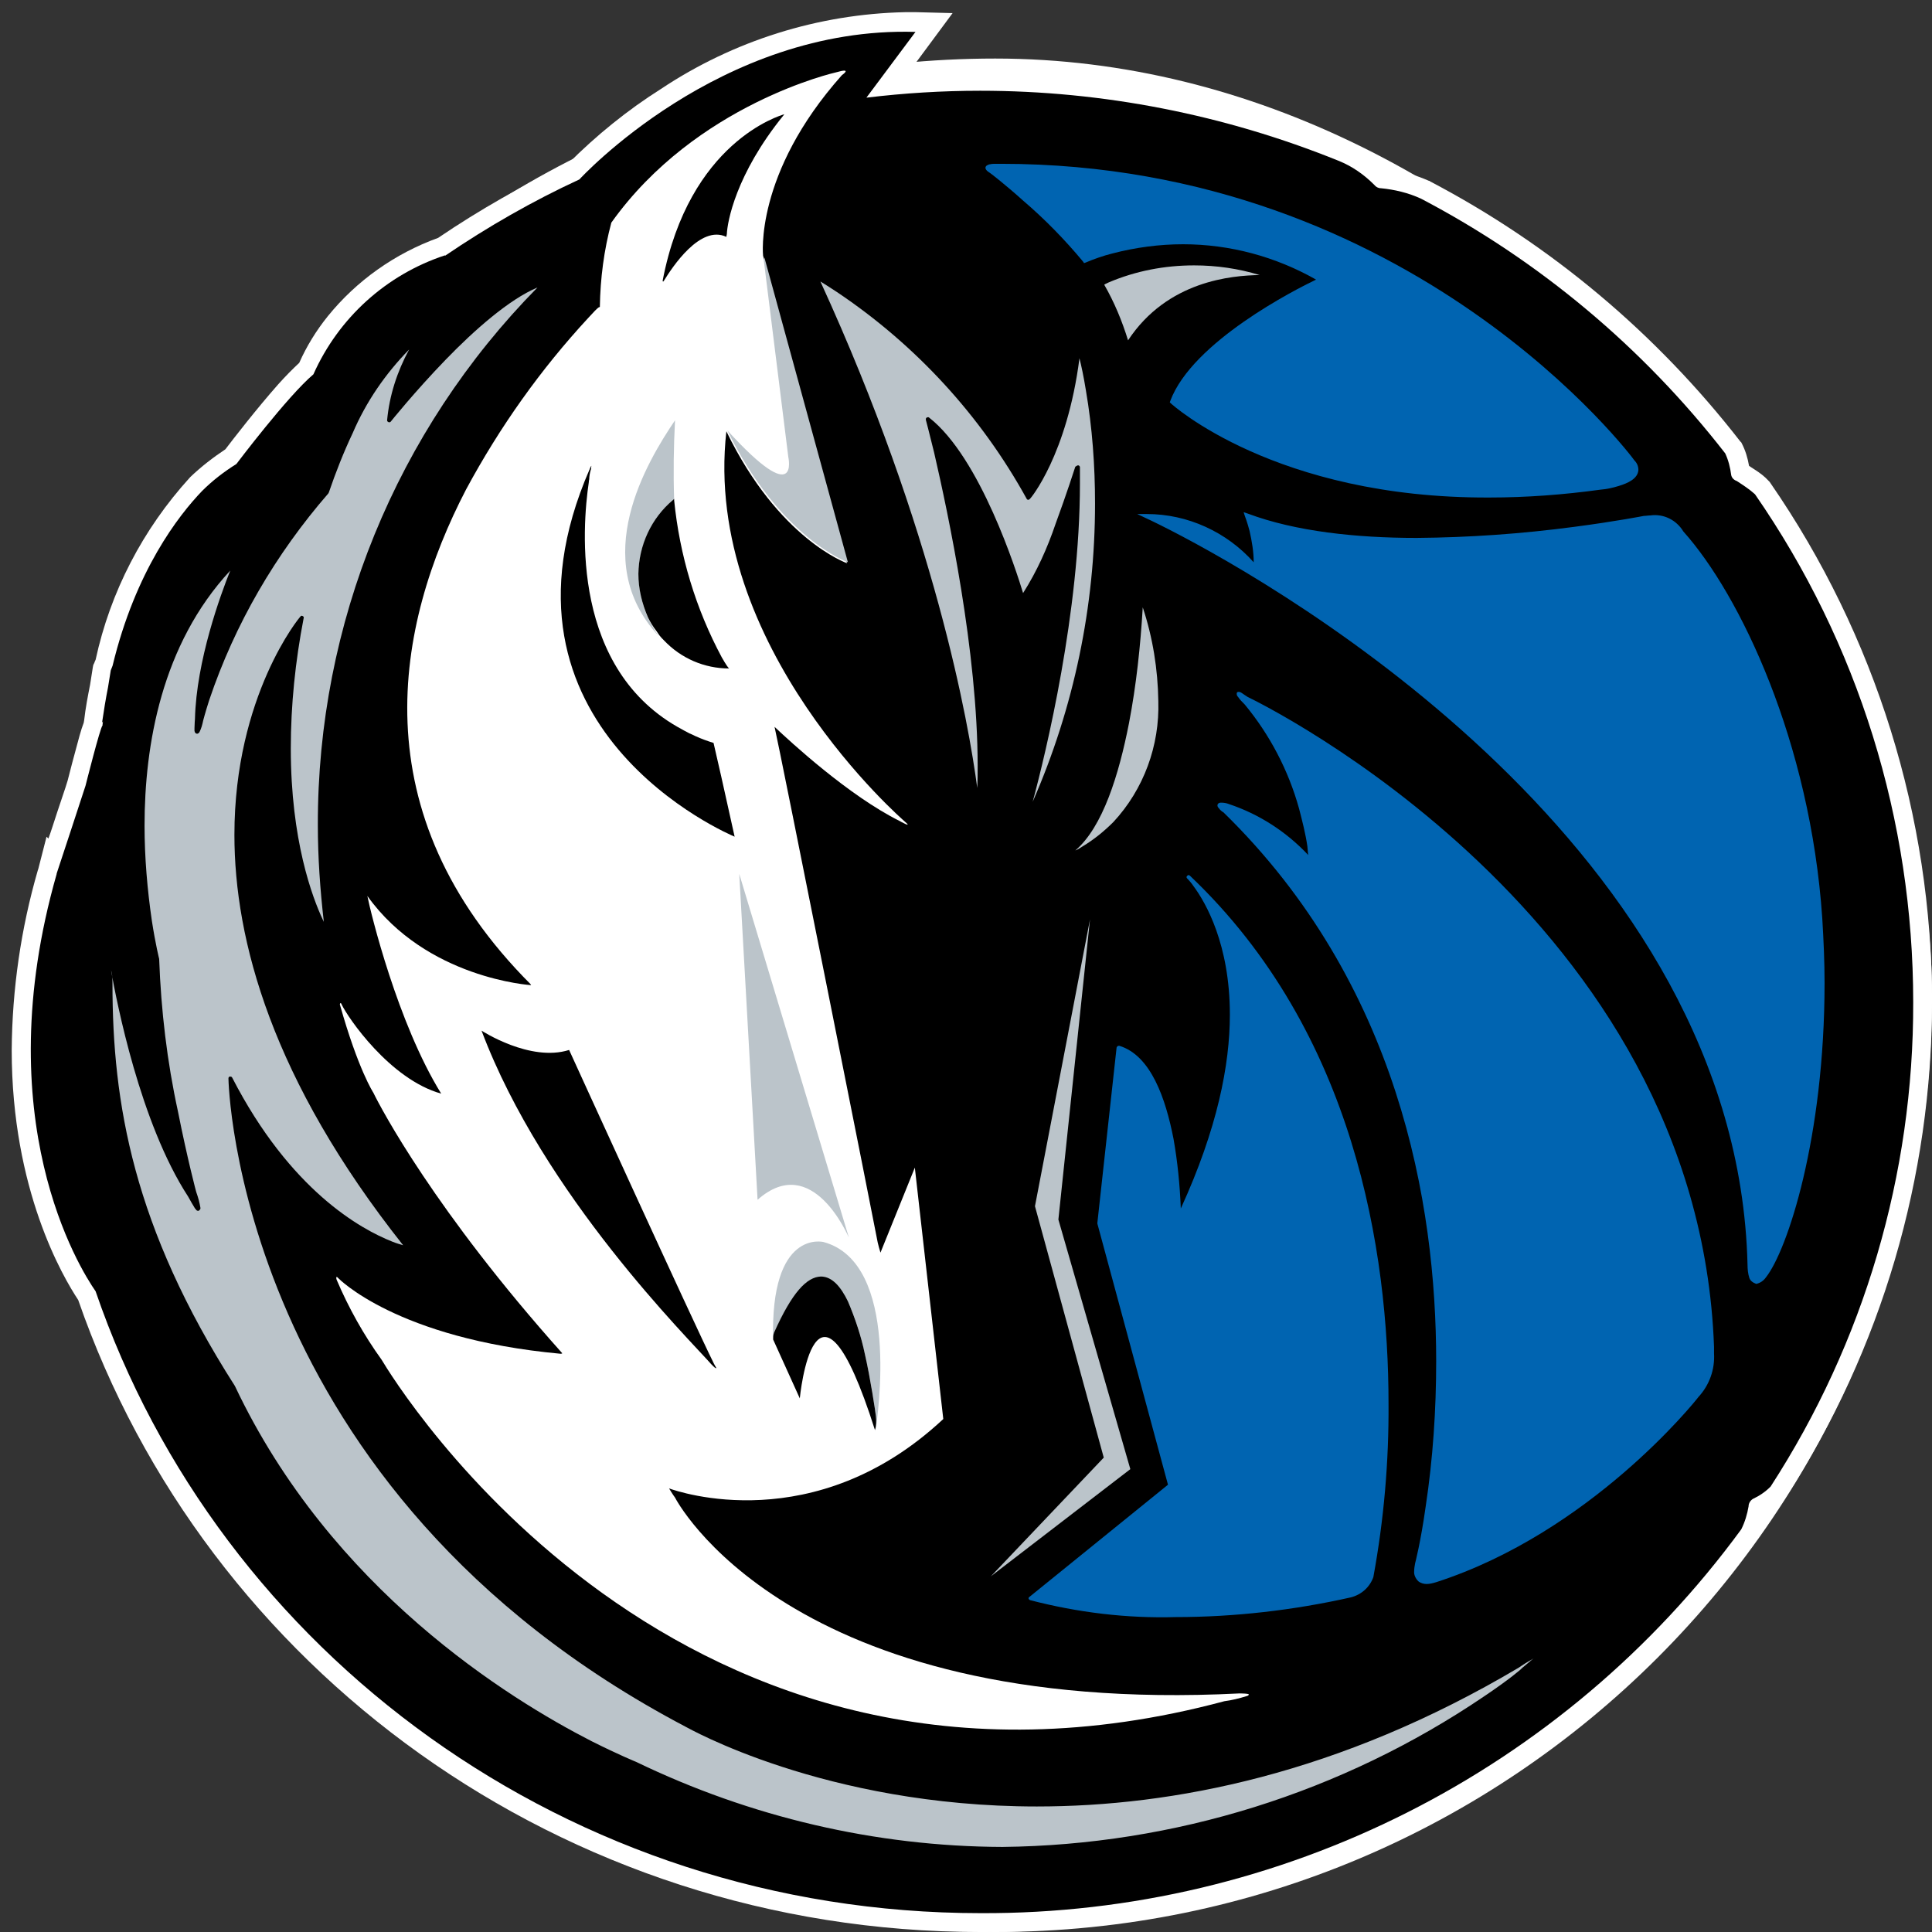 <svg width="33" height="33" viewBox="0 0 33 33" fill="none" xmlns="http://www.w3.org/2000/svg">
<rect x="0" y="0" width="33" height="33" fill="#333333" stroke="none"/>
<rect x="1" y="1" width="32" height="32" rx="16" fill="white"/>
<path d="M1.336 22.205C1.077 21.813 0.2 20.329 0.2 17.935C0.208 16.898 0.357 15.862 0.646 14.865C0.646 14.857 0.654 14.849 0.654 14.842L0.795 14.292L0.827 14.323C0.85 14.261 0.874 14.19 0.897 14.119C1.007 13.774 1.132 13.421 1.155 13.334C1.171 13.264 1.281 12.848 1.359 12.565C1.383 12.479 1.406 12.408 1.43 12.345L1.437 12.306C1.461 12.094 1.5 11.89 1.539 11.694C1.555 11.591 1.571 11.482 1.586 11.395L1.594 11.356L1.61 11.325C1.618 11.301 1.625 11.285 1.633 11.27C1.884 10.108 2.44 9.04 3.239 8.161L3.254 8.145C3.435 7.972 3.638 7.815 3.85 7.674C3.975 7.509 4.382 6.983 4.75 6.567C4.876 6.426 5.001 6.3 5.111 6.198C5.236 5.916 5.4 5.649 5.596 5.405C6.09 4.793 6.747 4.33 7.484 4.063C8.189 3.584 8.94 3.16 9.708 2.791C10.186 2.312 10.718 1.88 11.29 1.519C12.527 0.695 13.976 0.24 15.457 0.208C15.519 0.208 15.59 0.208 15.652 0.208L16.271 0.224L15.504 1.26C15.911 1.229 16.326 1.213 16.749 1.213C18.887 1.213 21.002 1.621 22.983 2.43H22.999C23.116 2.485 23.234 2.548 23.343 2.618C23.469 2.689 23.578 2.783 23.68 2.885C23.931 2.917 24.174 2.987 24.408 3.089H24.416L24.424 3.097C26.492 4.181 28.293 5.696 29.726 7.541L29.742 7.556L29.75 7.572C29.812 7.69 29.852 7.823 29.875 7.957C29.899 7.972 29.93 7.996 29.969 8.019C30.055 8.074 30.141 8.137 30.212 8.216L30.227 8.231L30.243 8.255C32.037 10.854 33 13.947 33 17.11C33 20.109 32.139 23.045 30.509 25.565L30.494 25.581C30.478 25.605 30.455 25.628 30.431 25.644C30.408 25.667 30.376 25.691 30.353 25.715C30.29 25.762 30.227 25.801 30.165 25.84C30.157 25.872 30.149 25.911 30.141 25.958C30.118 26.076 30.071 26.193 30.008 26.303L29.993 26.319C26.899 30.535 21.973 33.023 16.741 33C9.59 33 3.513 28.486 1.336 22.205Z" fill="white"/>
<path d="M29.977 8.443C29.883 8.357 29.773 8.286 29.664 8.215C29.617 8.2 29.578 8.16 29.57 8.113C29.554 7.988 29.523 7.862 29.468 7.744C28.066 5.939 26.296 4.455 24.275 3.395C24.056 3.293 23.821 3.238 23.586 3.215C23.539 3.215 23.5 3.191 23.476 3.16C23.296 2.979 23.093 2.838 22.858 2.744C20.915 1.959 18.84 1.55 16.741 1.55C16.091 1.55 15.449 1.59 14.799 1.668L15.637 0.545C12.293 0.443 9.896 3.065 9.896 3.065C9.097 3.434 8.33 3.874 7.601 4.369V4.361C6.599 4.691 5.784 5.428 5.353 6.394C4.915 6.763 4.038 7.925 4.038 7.925C3.826 8.058 3.63 8.208 3.45 8.388C3.051 8.804 2.315 9.746 1.923 11.371C1.915 11.395 1.9 11.426 1.892 11.45C1.876 11.544 1.86 11.646 1.845 11.74C1.806 11.937 1.774 12.133 1.743 12.345L1.759 12.321C1.751 12.368 1.751 12.392 1.751 12.392C1.712 12.423 1.461 13.42 1.461 13.42C1.422 13.546 0.968 14.92 0.968 14.92V14.928C-0.231 19.12 1.359 21.663 1.633 22.056C3.748 28.226 9.716 32.678 16.749 32.678C21.879 32.701 26.711 30.26 29.742 26.122C29.805 25.997 29.844 25.863 29.867 25.73C29.867 25.683 29.891 25.636 29.938 25.604C30.055 25.549 30.157 25.479 30.243 25.392C31.841 22.927 32.687 20.054 32.679 17.118C32.679 14.009 31.739 10.987 29.977 8.443Z" fill="black"/>
<path d="M10.05 5.428C10.089 5.389 10.128 5.342 10.16 5.31C10.214 5.255 10.238 5.24 10.238 5.247C10.246 5.247 10.246 5.24 10.246 5.24C10.254 4.753 10.316 4.274 10.442 3.803C11.89 1.77 14.279 1.236 14.279 1.236C14.577 1.149 14.381 1.283 14.381 1.283C12.877 2.971 13.034 4.368 13.034 4.368L14.467 9.62C14.467 9.62 13.3 9.212 12.407 7.367C11.992 11.049 15.454 14.032 15.454 14.032C15.603 14.158 15.368 14.024 15.368 14.024C14.499 13.592 13.504 12.674 13.23 12.415C13.3 12.698 14.992 21.2 14.992 21.223C15 21.262 15.023 21.341 15.039 21.396L15.626 19.944L16.112 24.238C13.919 26.287 11.577 25.478 11.428 25.423C11.483 25.517 11.53 25.58 11.53 25.58C11.53 25.58 13.433 29.317 21.171 28.925C21.171 28.925 21.359 28.925 21.328 28.948C21.328 28.956 21.32 28.964 21.289 28.972C21.163 29.011 21.038 29.042 20.913 29.058C11.569 31.562 6.729 23.578 6.518 23.225C6.212 22.801 5.954 22.338 5.75 21.859C5.742 21.843 5.735 21.781 5.774 21.828C5.774 21.828 6.768 22.864 9.572 23.123C9.58 23.123 9.596 23.123 9.604 23.115C7.434 20.689 6.51 18.939 6.377 18.664C6.377 18.664 6.118 18.271 5.805 17.157C5.805 17.157 5.813 17.102 5.836 17.157C5.938 17.377 6.659 18.436 7.536 18.68C6.792 17.479 6.33 15.587 6.275 15.304C7.285 16.717 9.071 16.827 9.071 16.827C9.071 16.819 9.063 16.819 9.063 16.811L9.071 16.819C6.126 13.875 6.761 10.672 7.959 8.364C8.538 7.289 9.236 6.307 10.05 5.428Z" fill="white"/>
<path d="M18.853 24.897L16.919 26.931C16.919 26.931 16.919 26.931 16.927 26.923L19.307 25.094L18.078 20.831L18.618 15.704L17.678 20.603L18.853 24.897Z" fill="#BBC4CA"/>
<path d="M19.284 12.352C19.112 13.231 18.837 14.126 18.367 14.527C18.407 14.511 18.446 14.488 18.493 14.456C18.689 14.338 18.861 14.197 19.018 14.04C19.535 13.483 19.809 12.737 19.785 11.975C19.777 11.434 19.691 10.892 19.519 10.374C19.48 11.033 19.409 11.701 19.284 12.352Z" fill="#BBC4CA"/>
<path d="M19.268 5.813C19.942 4.792 21.046 4.706 21.516 4.698C21.156 4.588 20.78 4.533 20.396 4.533C19.895 4.533 19.401 4.627 18.939 4.823C18.908 4.839 18.884 4.847 18.861 4.863C19.033 5.161 19.166 5.483 19.268 5.813Z" fill="#BBC4CA"/>
<path d="M18.415 7.948C18.43 7.948 18.446 7.964 18.446 7.979C18.446 8.074 18.446 8.168 18.446 8.262C18.446 10.452 17.866 12.855 17.639 13.695C18.344 12.085 18.704 10.358 18.704 8.6C18.704 7.956 18.657 7.304 18.548 6.668C18.509 6.425 18.469 6.244 18.438 6.119C18.227 7.767 17.6 8.521 17.592 8.521C17.584 8.529 17.576 8.537 17.561 8.537C17.553 8.537 17.537 8.529 17.537 8.521C16.754 7.1 15.642 5.891 14.295 4.988C14.178 4.91 14.076 4.847 14.013 4.808C15.971 9.078 16.55 12.376 16.692 13.459C16.699 13.334 16.699 13.208 16.699 13.082C16.699 11.135 16.198 8.78 15.955 7.728C15.869 7.375 15.814 7.171 15.814 7.171C15.814 7.155 15.814 7.139 15.83 7.132C15.846 7.124 15.861 7.124 15.869 7.132C16.746 7.815 17.365 9.769 17.475 10.13C17.71 9.761 17.89 9.361 18.031 8.945C18.219 8.435 18.367 7.972 18.367 7.972C18.383 7.964 18.399 7.948 18.415 7.948Z" fill="#BBC4CA"/>
<path d="M1.921 16.803C1.921 18.837 2.273 20.956 4.012 23.673C5.656 27.15 8.695 29.019 10.105 29.741C10.575 29.977 10.865 30.094 10.865 30.094C12.815 31.036 14.953 31.539 17.122 31.547C20.059 31.515 22.926 30.62 25.354 28.972C25.776 28.689 25.996 28.501 25.996 28.493C26.082 28.422 26.145 28.367 26.192 28.328C26.168 28.344 26.145 28.359 26.113 28.375C26.019 28.43 25.941 28.485 25.941 28.485C22.871 30.306 20.028 30.856 17.71 30.856C14.076 30.856 11.726 29.498 11.718 29.498C4.012 25.447 3.902 18.428 3.902 18.421C3.902 18.405 3.91 18.389 3.925 18.389C3.941 18.389 3.957 18.389 3.965 18.405C4.959 20.336 6.165 20.996 6.698 21.207C6.776 21.239 6.839 21.255 6.886 21.27C4.646 18.444 4.004 16.058 4.004 14.26C4.004 11.881 5.124 10.531 5.132 10.531C5.139 10.515 5.155 10.515 5.171 10.523C5.186 10.531 5.194 10.546 5.186 10.562C5.045 11.292 4.967 12.038 4.967 12.784C4.967 14.354 5.335 15.328 5.515 15.712C5.523 15.72 5.523 15.736 5.531 15.744C5.468 15.194 5.429 14.645 5.429 14.095C5.421 10.656 6.768 7.359 9.181 4.91C8.695 5.114 8.1 5.64 7.614 6.142C7.082 6.692 6.674 7.202 6.674 7.202C6.667 7.21 6.651 7.218 6.635 7.21C6.62 7.202 6.612 7.194 6.612 7.179C6.651 6.755 6.784 6.346 6.988 5.97C6.581 6.386 6.252 6.865 6.024 7.398C5.868 7.728 5.735 8.066 5.617 8.411L5.609 8.427C4.709 9.463 4.012 10.656 3.573 11.96C3.503 12.179 3.471 12.305 3.471 12.305C3.456 12.376 3.44 12.438 3.409 12.501C3.401 12.509 3.401 12.525 3.369 12.533C3.354 12.533 3.338 12.525 3.33 12.509C3.33 12.501 3.322 12.493 3.322 12.486C3.322 12.47 3.322 12.454 3.322 12.438C3.322 12.376 3.33 12.281 3.33 12.281C3.354 11.284 3.769 10.154 3.933 9.746C2.759 11.01 2.469 12.729 2.469 14.103C2.469 14.645 2.516 15.194 2.594 15.728C2.657 16.136 2.719 16.38 2.719 16.38V16.387C2.751 17.259 2.853 18.13 3.04 18.986C3.197 19.779 3.354 20.375 3.354 20.367C3.385 20.454 3.409 20.54 3.424 20.634C3.424 20.642 3.424 20.65 3.416 20.658C3.409 20.674 3.393 20.682 3.385 20.682C3.369 20.682 3.354 20.674 3.346 20.658C3.338 20.65 3.33 20.642 3.322 20.627C3.307 20.603 3.291 20.572 3.275 20.548C3.244 20.493 3.213 20.438 3.213 20.438C2.39 19.174 1.991 17.102 1.897 16.576C1.921 16.646 1.921 16.725 1.921 16.803Z" fill="#BBC4CA"/>
<path d="M19.997 6.888L19.981 6.872L19.989 6.849C20.365 5.836 22.135 4.941 22.479 4.776C21.79 4.384 21.007 4.172 20.208 4.172C19.801 4.172 19.393 4.227 19.002 4.329C18.845 4.368 18.689 4.423 18.54 4.486L18.516 4.494L18.501 4.47C18.187 4.093 17.851 3.748 17.475 3.426C17.169 3.151 16.934 2.971 16.911 2.955C16.864 2.924 16.84 2.908 16.832 2.869C16.832 2.845 16.848 2.829 16.864 2.822C16.88 2.814 16.895 2.806 16.911 2.806C16.942 2.798 16.981 2.798 17.013 2.798C17.052 2.798 17.091 2.798 17.099 2.798C24.155 2.798 27.915 7.854 27.915 7.862C27.962 7.909 27.985 7.964 27.985 8.027C27.977 8.176 27.805 8.254 27.648 8.301C27.547 8.333 27.437 8.356 27.335 8.364C26.709 8.45 26.074 8.498 25.44 8.498C21.774 8.513 20.004 6.896 19.997 6.888Z" fill="#0064B1"/>
<path d="M17.592 27.331C17.584 27.323 17.569 27.315 17.569 27.307C17.569 27.292 17.569 27.284 17.584 27.276L19.95 25.36L18.744 20.901V20.886L19.072 17.895C19.072 17.887 19.08 17.879 19.088 17.871C19.096 17.863 19.104 17.863 19.119 17.863C19.66 18.028 19.91 18.766 20.044 19.449C20.114 19.842 20.153 20.242 20.169 20.642C20.795 19.276 21.007 18.185 21.007 17.329C21.007 16.128 20.592 15.414 20.388 15.139C20.357 15.092 20.318 15.045 20.279 15.006C20.263 14.99 20.263 14.974 20.279 14.959C20.294 14.943 20.31 14.943 20.326 14.959C23.145 17.636 23.717 21.388 23.717 23.971C23.724 24.968 23.638 25.957 23.458 26.938C23.396 27.111 23.255 27.237 23.075 27.284C22.096 27.504 21.085 27.621 20.083 27.621C19.245 27.645 18.407 27.543 17.592 27.331Z" fill="#0064B1"/>
<path d="M24.226 27.009C24.179 26.962 24.148 26.899 24.155 26.836C24.155 26.789 24.163 26.75 24.171 26.703C24.171 26.703 24.265 26.35 24.351 25.737C24.476 24.913 24.531 24.081 24.531 23.249C24.531 20.556 23.889 16.796 20.897 13.875C20.866 13.859 20.842 13.836 20.819 13.805C20.803 13.789 20.795 13.773 20.795 13.757C20.795 13.742 20.803 13.726 20.819 13.718C20.835 13.71 20.842 13.71 20.858 13.71C20.905 13.71 20.952 13.718 20.991 13.734C21.508 13.907 21.97 14.205 22.346 14.605C22.338 14.566 22.338 14.519 22.331 14.456C22.299 14.236 22.244 14.024 22.189 13.812C22.009 13.161 21.688 12.548 21.258 12.03C21.218 11.991 21.179 11.952 21.148 11.905C21.132 11.889 21.124 11.873 21.124 11.85C21.124 11.842 21.124 11.834 21.132 11.826C21.14 11.818 21.148 11.818 21.156 11.818C21.179 11.818 21.195 11.826 21.218 11.842C21.242 11.858 21.273 11.881 21.312 11.905C21.492 11.991 29.011 15.642 29.277 23.005C29.277 23.005 29.277 23.045 29.277 23.115C29.293 23.39 29.199 23.657 29.011 23.861C28.941 23.955 27.155 26.177 24.531 27.025C24.476 27.041 24.422 27.056 24.367 27.056C24.32 27.056 24.265 27.041 24.226 27.009Z" fill="#0064B1"/>
<path d="M29.88 21.828C29.857 21.757 29.849 21.679 29.849 21.6C29.677 14.511 21.931 10.052 19.989 9.055C19.715 8.914 19.558 8.843 19.558 8.843L19.425 8.78H19.589C20.286 8.78 20.952 9.086 21.414 9.604C21.414 9.424 21.383 9.243 21.344 9.071C21.305 8.921 21.265 8.819 21.265 8.819L21.242 8.749L21.312 8.772C22.127 9.078 23.169 9.188 24.195 9.188C25.095 9.181 25.988 9.118 26.881 9C27.601 8.906 28.079 8.812 28.079 8.812C28.118 8.812 28.15 8.804 28.189 8.804C28.416 8.772 28.635 8.882 28.753 9.078C29.724 10.162 30.922 12.674 31.126 15.689C31.149 16.065 31.165 16.434 31.165 16.788C31.165 19.433 30.53 21.357 30.162 21.82C30.123 21.875 30.068 21.914 29.998 21.93C29.935 21.906 29.896 21.875 29.88 21.828Z" fill="#0064B1"/>
<path d="M13.386 1.966C13.394 1.958 13.394 1.95 13.402 1.95C13.316 1.974 11.773 2.429 11.319 4.792C11.319 4.792 11.319 4.831 11.342 4.792C11.483 4.564 11.961 3.834 12.407 4.046C12.407 4.046 12.407 4.031 12.415 3.999C12.423 3.795 12.564 2.979 13.386 1.966Z" fill="black"/>
<path d="M12.196 23.296C11.859 22.621 9.721 17.934 9.721 17.934C9.055 18.146 8.225 17.604 8.225 17.604C9.283 20.415 11.765 22.864 12.157 23.311C12.157 23.311 12.165 23.311 12.165 23.319C12.235 23.39 12.235 23.366 12.235 23.366C12.227 23.351 12.212 23.327 12.196 23.296Z" fill="black"/>
<path d="M10.073 8.011C8.139 12.446 12.494 14.268 12.548 14.291L12.321 13.271L12.188 12.69C12.086 12.658 11.977 12.619 11.875 12.572C11.844 12.556 11.812 12.541 11.773 12.525C11.734 12.501 11.695 12.486 11.656 12.462C9.752 11.449 9.94 9.024 10.058 8.231C10.058 8.223 10.058 8.223 10.058 8.215C10.066 8.191 10.066 8.168 10.066 8.152C10.073 8.081 10.089 8.027 10.097 8.003C10.097 7.987 10.097 7.979 10.097 7.979C10.113 7.924 10.081 7.987 10.073 8.011Z" fill="black"/>
<path d="M12.94 20.493L12.627 14.927L14.499 21.137C14.491 21.129 13.88 19.661 12.94 20.493Z" fill="#BBC4CA"/>
<path d="M13.05 4.478L13.465 7.807C13.465 7.807 13.668 8.717 12.423 7.351C13.324 9.196 14.483 9.604 14.483 9.604L13.057 4.4C13.05 4.423 13.042 4.447 13.05 4.478Z" fill="#BBC4CA"/>
<path d="M11.068 10.554C10.966 10.319 10.912 10.068 10.904 9.809C10.912 9.322 11.131 8.859 11.499 8.545L11.515 8.529C11.499 8.081 11.507 7.626 11.53 7.179C11.053 7.885 10.042 9.557 11.248 10.861C11.233 10.837 11.209 10.806 11.194 10.782C11.154 10.711 11.107 10.633 11.068 10.554Z" fill="#BBC4CA"/>
<path d="M12.329 11.229C11.883 10.397 11.609 9.487 11.515 8.545C11.515 8.537 11.515 8.529 11.515 8.521L11.499 8.537C11.123 8.851 10.912 9.314 10.904 9.801C10.904 10.06 10.966 10.311 11.068 10.546C11.107 10.625 11.154 10.704 11.209 10.774C11.225 10.798 11.241 10.821 11.264 10.853C11.28 10.876 11.311 10.908 11.342 10.939C11.632 11.245 12.031 11.418 12.454 11.418C12.447 11.418 12.4 11.355 12.329 11.229Z" fill="black"/>
<path d="M14.021 21.812C14.217 21.812 14.358 21.993 14.483 22.236C14.616 22.526 14.71 22.825 14.773 23.139C14.867 23.547 14.929 23.947 14.961 24.199C14.961 24.308 14.961 24.395 14.953 24.442V24.45C14.992 24.183 15.384 21.576 14.068 21.215C14.068 21.215 13.152 20.98 13.206 22.895C13.214 22.848 13.214 22.817 13.222 22.778C13.527 22.087 13.778 21.812 14.021 21.812Z" fill="#BBC4CA"/>
<path d="M14.961 24.191C14.953 24.112 14.867 23.539 14.773 23.131C14.71 22.825 14.608 22.519 14.483 22.228C14.365 21.985 14.217 21.804 14.021 21.804C13.778 21.812 13.527 22.079 13.222 22.762C13.206 22.801 13.206 22.84 13.206 22.88L13.661 23.885C13.661 23.885 13.919 21.2 14.945 24.426C14.945 24.434 14.945 24.434 14.945 24.442V24.426C14.969 24.356 14.969 24.269 14.961 24.191Z" fill="black"/>
</svg>
